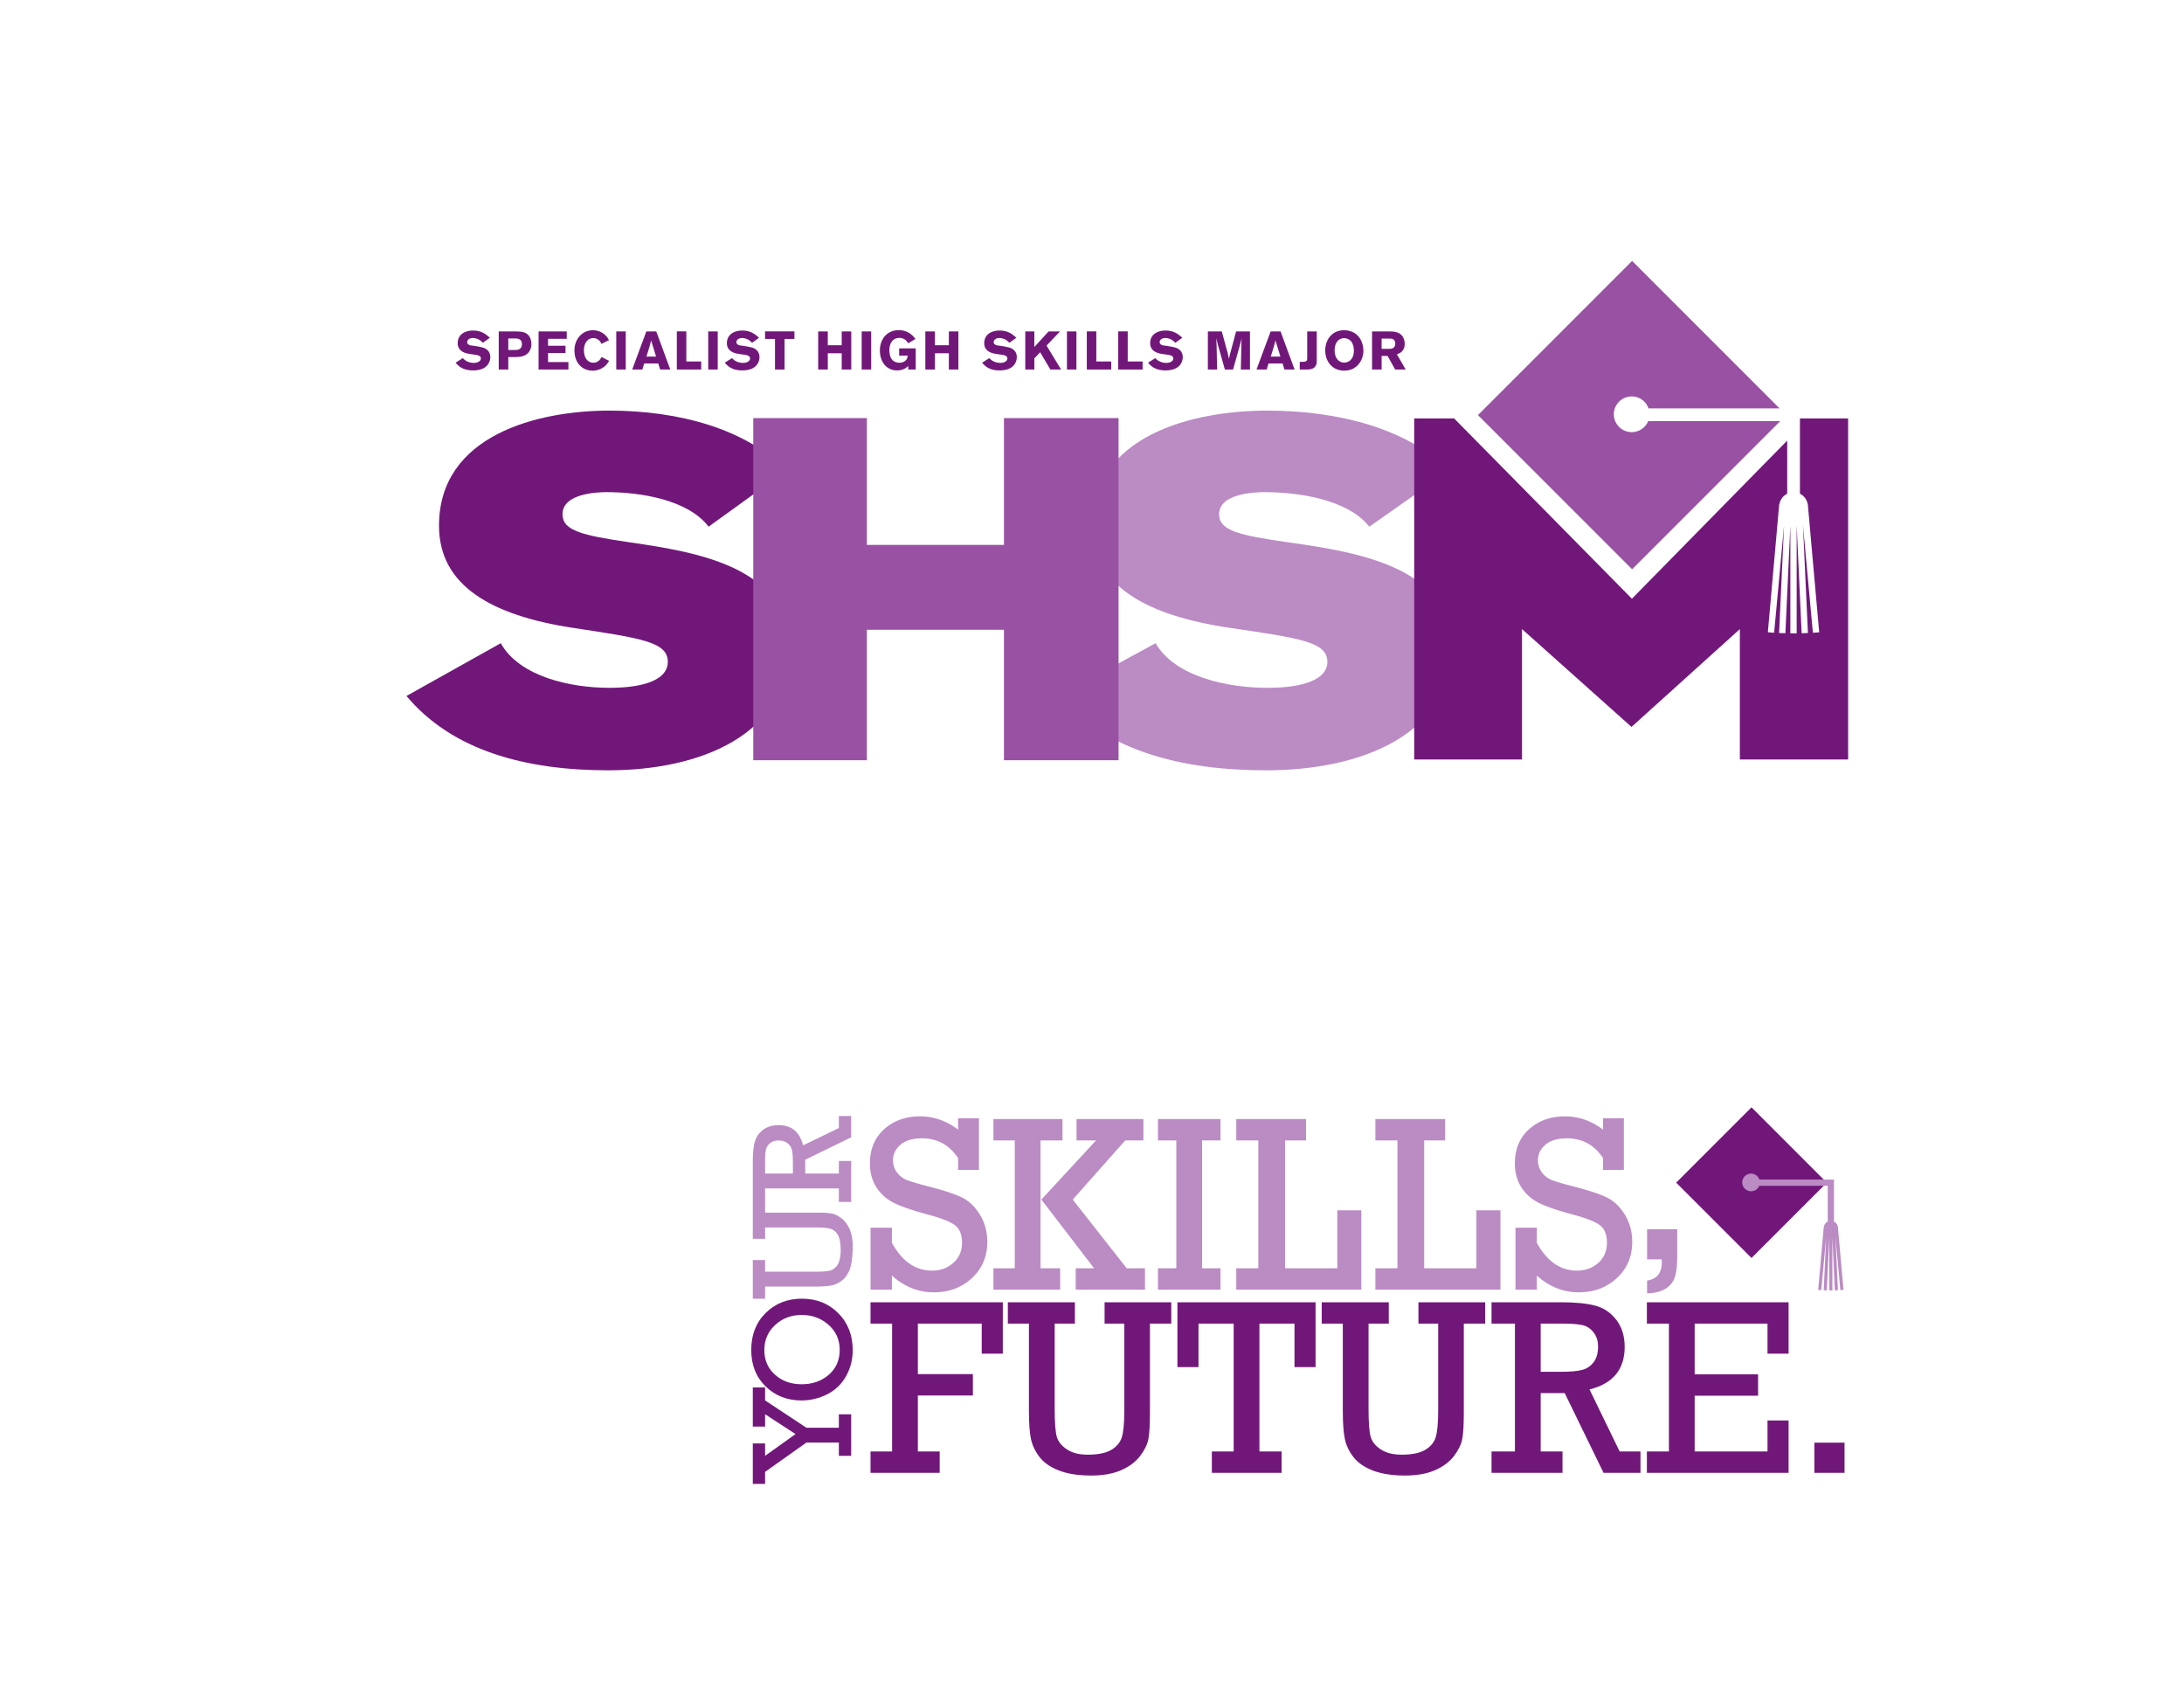 <?xml version="1.0" encoding="UTF-8"?>
<svg xmlns="http://www.w3.org/2000/svg" viewBox="0 0 1056 816" height="816" width="1056">
  <defs>
    <clipPath id="a">
      <path d="M0 612h792V0H0z"></path>
    </clipPath>
  </defs>
  <g clip-path="url(#a)" transform="matrix(1.333 0 0 -1.333 0 816)">
    <path d="M257.034 421.14c-7.604 9.91-24.996 12.522-36.997 12.522-3.604 0-16-.522-16-8 0-5.916 6.8-7.654 24.799-10.264 23.798-3.48 57.196-8.871 57.196-37.921 0-31.66-31.803-44.703-65.393-44.703-29.998 0-56.601 7.13-73.197 26.963l34.199 19.134c6.795-12.173 25.395-16.182 39.394-16.182 13.4 0 21.2 3.312 21.2 9.395 0 7.135-8.996 8.524-34.397 12.352-29.596 4.518-48.597 15.309-48.597 37.05 0 32.879 35.796 41.745 61.794 41.745 25.198 0 49.6-6.608 64.192-21.74z" fill="#72177a"></path>
    <path d="M496.69 421.14c-7.813 9.91-25.695 12.522-38.034 12.522-3.699 0-16.449-.522-16.449-8 0-5.916 6.991-7.654 25.496-10.264 24.465-3.48 58.8-8.871 58.8-37.921 0-31.66-32.69-44.703-67.232-44.703-30.838 0-58.185 7.13-75.242 26.963l35.15 19.134c6.991-12.173 26.115-16.182 40.503-16.182 13.778 0 21.795 3.312 21.795 9.395 0 7.135-9.253 8.524-35.36 12.352-30.43 4.518-49.96 15.309-49.96 37.05 0 32.879 36.8 41.745 63.525 41.745 25.908 0 50.993-6.608 65.997-21.74z" fill="#bb8bc4"></path>
    <path d="M364.161 336.426v47.316h-49.726v-47.316H273.23v124.099h41.205v-45.991h49.726v45.99h41.572V336.427z" fill="#9952a3"></path>
    <path d="M167.88 482.277c.354-.392.646-.705 1.33-1.078a5.708 5.708 0 0 1 2.663-.665c1.369 0 2.544.646 2.544 1.606 0 1.095-1.39 1.271-2.405 1.408-.767.1-1.53.197-2.273.354-.84.176-3.717.782-3.717 3.757 0 3.562 3.17 4.62 5.556 4.62 3.193 0 4.913-1.546 6.108-2.623l-2.544-1.82c-.43.428-.822.802-1.37 1.115-.49.274-1.37.607-2.251.607-1.371 0-2.055-.784-2.055-1.449 0-1.058 1.175-1.214 1.76-1.292 1.468-.176 3.446-.548 4.228-.822 1.588-.587 2.388-1.82 2.388-3.385 0-.999-.371-2.095-1.095-2.937-1.251-1.448-3.248-1.859-5.186-1.859-3.896 0-5.442 1.8-6.304 2.8zM184.37 489.4v-4.187h2.076c1.29 0 2.858.039 2.858 2.172 0 2.015-1.742 2.015-2.742 2.015zm-3.464 2.546h5.559c2.27 0 4.288 0 5.5-1.741.528-.784.785-1.9.785-2.84 0-.763-.156-1.505-.472-2.152-1.192-2.466-3.737-2.525-5.615-2.563h-2.292v-4.522h-3.465zM195.356 491.946h10.215v-2.682h-6.77v-2.505h6.32v-2.624h-6.32v-3.287h7.377v-2.72h-10.822zM220.934 481.28c-.507-.804-.999-1.587-2.094-2.35a6.716 6.716 0 0 0-3.854-1.214c-3.66 0-6.617 2.661-6.617 7.34 0 4.09 2.78 7.32 6.694 7.32 1.587 0 2.994-.549 4.034-1.37.957-.763 1.407-1.526 1.8-2.212l-2.739-1.369c-.198.45-.433.92-1.038 1.428-.666.528-1.332.685-1.9.685-2.23 0-3.406-2.074-3.406-4.384 0-3.033 1.546-4.54 3.406-4.54 1.801 0 2.526 1.251 2.995 2.055zM226.979 478.128h-3.444v13.818h3.444zM236.183 488.658a80.2 80.2 0 0 0-.57-2.135c-.292-1.036-.82-2.661-1.132-3.698h3.503zm1.86 3.289l5.09-13.82h-3.681l-.685 2.213h-5.09l-.683-2.212h-3.682l5.129 13.819zM245.504 491.965h3.446v-10.92h5.402v-2.917h-8.848zM260.336 478.128h-3.446v13.818h3.446zM265.526 482.277c.354-.392.646-.705 1.33-1.078a5.7 5.7 0 0 1 2.663-.665c1.37 0 2.544.646 2.544 1.606 0 1.095-1.39 1.271-2.407 1.408-.765.1-1.526.197-2.27.354-.843.176-3.718.782-3.718 3.757 0 3.562 3.17 4.62 5.558 4.62 3.192 0 4.912-1.546 6.106-2.623l-2.544-1.82c-.43.428-.822.802-1.37 1.115-.49.274-1.371.607-2.251.607-1.371 0-2.055-.784-2.055-1.449 0-1.058 1.173-1.214 1.763-1.292 1.465-.176 3.443-.548 4.227-.822 1.584-.587 2.386-1.82 2.386-3.385 0-.999-.371-2.095-1.095-2.937-1.254-1.448-3.248-1.859-5.186-1.859-3.896 0-5.442 1.8-6.303 2.8zM277.514 491.965h10.645v-2.74h-3.58v-11.097h-3.466v11.097h-3.599zM308.776 491.946v-13.818h-3.465v5.891h-5.05v-5.89h-3.484v13.817h3.483v-4.992h5.051v4.992zM315.998 478.128h-3.445v13.818h3.445zM329.457 479.42c-.567-.529-1.743-1.606-4.07-1.606-3.858 0-6.226 3.131-6.226 7.202 0 4.444 2.877 7.4 6.811 7.4 3.661 0 5.443-2.35 6.087-3.19l-2.623-1.586c-.488.742-1.29 1.957-3.209 1.957-2.622 0-3.62-2.173-3.62-4.482 0-1.567.43-2.838 1.095-3.523.53-.568 1.467-.999 2.525-.999.625 0 1.33.157 1.897.528.902.588 1.02 1.333 1.117 2.056h-3.092v2.622h6.01v-7.67h-2.702zM347.641 491.946v-13.818h-3.465v5.891h-5.048v-5.89h-3.484v13.817h3.484v-4.992h5.048v4.992zM358.863 482.277c.354-.392.646-.705 1.33-1.078a5.714 5.714 0 0 1 2.663-.665c1.37 0 2.544.646 2.544 1.606 0 1.095-1.39 1.271-2.405 1.408-.764.1-1.528.197-2.272.354-.84.176-3.718.782-3.718 3.757 0 3.562 3.172 4.62 5.559 4.62 3.19 0 4.91-1.546 6.105-2.623l-2.544-1.82c-.43.428-.822.802-1.37 1.115-.49.274-1.368.607-2.251.607-1.371 0-2.055-.784-2.055-1.449 0-1.058 1.175-1.214 1.763-1.292 1.465-.176 3.443-.548 4.227-.822 1.586-.587 2.386-1.82 2.386-3.385 0-.999-.371-2.095-1.095-2.937-1.251-1.448-3.248-1.859-5.186-1.859-3.896 0-5.442 1.8-6.303 2.8zM371.9 491.946h3.287v-5.638l5.167 5.638h4.15l-4.894-5.129 5.284-8.689H381l-3.7 6.262-2.112-2.213v-4.049H371.9zM390.451 478.128h-3.443v13.818h3.443zM394.216 491.965h3.446v-10.92h5.4v-2.917h-8.846zM405.611 491.965h3.445v-10.92h5.401v-2.917h-8.846zM419.057 482.277c.352-.392.646-.705 1.33-1.078a5.7 5.7 0 0 1 2.664-.665c1.368 0 2.544.646 2.544 1.606 0 1.095-1.391 1.271-2.41 1.408-.762.1-1.524.197-2.268.354-.842.176-3.717.782-3.717 3.757 0 3.562 3.168 4.62 5.556 4.62 3.192 0 4.912-1.546 6.108-2.623l-2.544-1.82c-.432.428-.823.802-1.372 1.115-.49.274-1.37.607-2.251.607-1.37 0-2.056-.784-2.056-1.449 0-1.058 1.176-1.214 1.76-1.292 1.47-.176 3.449-.548 4.23-.822 1.586-.587 2.389-1.82 2.389-3.385 0-.999-.37-2.095-1.095-2.937-1.254-1.448-3.251-1.859-5.188-1.859-3.895 0-5.441 1.8-6.304 2.8zM453.394 491.946v-13.818h-3.31l.216 9.843.042 1.391-.118-.489c-.177-.785-.198-.88-.353-1.469l-2.603-9.276h-2.975l-2.506 8.884-.608 2.468c.06-1.097.06-1.33.118-2.643l.178-8.709h-3.35v13.818h5.051l2.115-7.75.49-2.214c.195.961.214 1.06.37 1.704l2.212 8.26zM462.64 488.658a93.435 93.435 0 0 0-.565-2.135c-.295-1.036-.826-2.661-1.138-3.698h3.505zm1.86 3.289l5.089-13.82h-3.681l-.684 2.213h-5.09l-.684-2.212h-3.68l5.129 13.819zM474.16 491.946h3.465v-9.964c0-1.27 0-2.134-.687-2.895-.762-.862-2.054-.959-3.172-.959h-2.307v2.798h.588c1.86 0 2.112.215 2.112 1.427zM489.963 488.481c-.59.626-1.486 1.018-2.428 1.018-2.094 0-3.423-1.839-3.423-4.345 0-3.288 1.837-4.502 3.463-4.502 1.642 0 3.406 1.175 3.503 4.071.059 1.449-.331 2.917-1.115 3.758m-2.388-10.745c-4.384 0-6.871 3.366-6.871 7.359 0 3.739 2.368 7.282 6.812 7.282.82 0 1.682-.119 2.523-.412 4.23-1.467 4.503-6.067 4.503-7.007 0-2.388-1.095-4.54-2.624-5.774-1.35-1.115-2.915-1.448-4.343-1.448M501.148 489.362v-3.738h2.86c.488.02 2.075.059 2.075 1.9 0 1.76-1.274 1.818-1.998 1.838zm-3.464 2.584h6.225c1.447-.02 3.248-.04 4.52-1.408.645-.725 1.096-1.822 1.096-3.074 0-2.78-1.899-3.466-2.835-3.816l3.188-5.52h-3.815l-2.742 4.93h-2.173v-4.93h-3.464z" fill="#72177a"></path>
    <path d="M597.846 459.426a6.42 6.42 0 0 0-1.402-2.105 6.482 6.482 0 0 0-9.162-.005 6.483 6.483 0 0 0 0 9.16 6.482 6.482 0 0 0 9.162 0 6.432 6.432 0 0 0 1.506-2.434h47.548l-53.482 53.485-55.923-55.923 55.923-55.923 53.744 53.745z" fill="#9952a3"></path>
    <path d="M652.884 460.397v-27.312a5.202 5.202 0 0 0 2.822-3.75h.036l4.128-46.512-2.285-.152-3.597 38.985 1.797-39.084-2.28-.077-1.805 39.11v-39.137h-2.285v39.088l-1.801-39.054-2.286.074 1.802 39.067-3.6-38.968-2.281.158 4.124 46.502h.078a5.205 5.205 0 0 0 2.82 3.75v19.278l-56.33-57.355-64.475 65.375h-14.491V336.702h39.1v47.288l39.718-35.475 39.3 35.475v-47.288h39.275v123.68z" fill="#72177a"></path>
    <path d="M315.773 144.427v22.453h7.741v-5.466c3.7-6.725 8.551-10.098 14.542-10.098 3.051 0 5.63.937 7.736 2.802 2.106 1.873 3.156 4.318 3.156 7.338 0 2.937-.863 5.056-2.577 6.345-1.726 1.289-4.968 2.569-9.743 3.84-5.542 1.486-9.647 2.888-12.32 4.208-2.669 1.314-4.794 3.204-6.378 5.646-1.587 2.449-2.38 5.344-2.38 8.69 0 5.194 1.726 9.338 5.181 12.438 3.453 3.095 7.785 4.645 13.01 4.645 4.947 0 9.544-1.607 13.788-4.808v4.14h7.557v-18.77h-7.557v4.315c-3.176 4.777-7.554 7.156-13.122 7.156-3.382 0-5.978-.77-7.785-2.328-1.803-1.56-2.709-3.416-2.709-5.585 0-1.657.461-3.118 1.377-4.374a8.184 8.184 0 0 1 3.514-2.787c1.42-.59 4.22-1.422 8.406-2.484 5.456-1.42 9.411-2.741 11.875-3.974 2.454-1.238 4.578-3.28 6.354-6.16 1.781-2.875 2.671-6.18 2.671-9.922 0-5.28-1.86-9.64-5.58-13.078-3.722-3.438-8.325-5.163-13.807-5.163-5.637 0-10.708 2.039-15.209 6.095v-5.114zM377.738 177.09l19.833 21.455H390.5v7.74h24.243v-7.74h-6.585l-19.051-21.455 19.58-24.925h6.625v-7.738h-25.125v7.738h6.674zm-9.653-24.925v46.38h-7.74v7.74h25.042v-7.74h-7.963v-46.38h7.119v-7.738h-24.198v7.738zM426.685 152.165v46.38h-6.665v7.74h22.686v-7.74h-6.675v-46.38h6.675v-7.738H420.02v7.738zM456.435 152.165v46.38h-8.006v7.74h25.309v-7.74h-7.607v-46.38h18.948V173.2h8.717v-28.773h-45.367v7.738zM506.889 152.165v46.38h-8v7.74h25.303v-7.74h-7.6v-46.38h18.938V173.2h8.719v-28.773h-45.36v7.738zM549.71 144.427v22.453h7.736v-5.466c3.705-6.725 8.552-10.098 14.544-10.098 3.048 0 5.633.937 7.737 2.802 2.102 1.873 3.156 4.318 3.156 7.338 0 2.937-.858 5.056-2.579 6.345-1.719 1.289-4.966 2.569-9.735 3.84-5.546 1.486-9.655 2.888-12.32 4.208-2.666 1.314-4.802 3.204-6.388 5.646-1.579 2.449-2.373 5.344-2.373 8.69 0 5.194 1.723 9.338 5.18 12.438 3.452 3.095 7.787 4.645 13.015 4.645 4.941 0 9.535-1.607 13.783-4.808v4.14h7.557v-18.77h-7.557v4.315c-3.177 4.777-7.549 7.156-13.125 7.156-3.383 0-5.976-.77-7.777-2.328-1.819-1.56-2.712-3.416-2.712-5.585 0-1.657.461-3.118 1.379-4.374a8.176 8.176 0 0 1 3.507-2.787c1.427-.59 4.231-1.422 8.41-2.484 5.45-1.42 9.412-2.741 11.869-3.974 2.46-1.238 4.58-3.28 6.368-6.16 1.773-2.875 2.664-6.18 2.664-9.922 0-5.28-1.865-9.64-5.577-13.078-3.73-3.438-8.333-5.163-13.817-5.163-5.629 0-10.7 2.039-15.209 6.095v-5.114zM597.443 155.4v10.937h10.941v-9.519c0-3.224-.253-5.735-.753-7.515-.507-1.777-1.58-3.235-3.22-4.372-1.653-1.15-3.968-1.76-6.968-1.854v4.631c3.563.53 5.34 2.743 5.34 6.625 0 .238-.015.59-.04 1.067z" fill="#bb8bc4"></path>
    <path d="M304.28 88.955h-11.776l-14.982-10.62v-4.362h-4.46v14.672h4.46V84.15l11.032 7.884-11.032 7.193v-4.475h-4.46v14.206h4.46v-4.717l14.982-9.903h11.775v4.876h4.463V84.156h-4.463z" fill="#72177a"></path>
    <path d="M290.76 110.103c3.915 0 7.2 1.147 9.85 3.439 2.646 2.289 3.975 5.299 3.975 9.028 0 3.694-1.358 6.727-4.067 9.11-2.71 2.374-5.949 3.562-9.709 3.562-3.793 0-7.006-1.215-9.63-3.631-2.627-2.42-3.937-5.458-3.937-9.12 0-3.64 1.288-6.617 3.87-8.922 2.583-2.312 5.802-3.466 9.647-3.466m-.027-5.873c-5.177 0-9.514 1.692-13.002 5.08-3.49 3.388-5.233 7.799-5.233 13.236 0 5.489 1.742 9.957 5.233 13.41 3.488 3.454 7.854 5.185 13.108 5.185 5.35 0 9.763-1.758 13.244-5.271 3.484-3.515 5.222-7.983 5.222-13.406 0-3.452-.827-6.626-2.476-9.527-1.647-2.897-3.95-5.072-6.9-6.528-2.95-1.454-6.013-2.18-9.196-2.18" fill="#72177a"></path>
    <path d="M277.522 191.08c0 1.884.11 3.275.321 4.194.213.91.721 1.68 1.527 2.305.801.625 1.79.936 2.951.936 1.364 0 2.456-.304 3.266-.92a4.356 4.356 0 0 0 1.619-2.374c.267-.965.399-2.47.399-4.503v-4.205h-10.082zm30.665-24.75c-.749 1.703-1.737 3.03-2.977 3.97-1.236.937-2.425 1.517-3.567 1.726-1.131.217-2.953.325-5.472.325h-18.648v8.776h26.757v-4.9h4.463v14.852h-4.463v-4.566h-12.214v5.024l16.677 8.127v7.73h-4.463v-4.363l-12.986-6.299c-1.21 4.896-4.175 7.354-8.894 7.354-2.258 0-4.146-.585-5.66-1.749-1.512-1.162-2.504-2.632-2.976-4.41-.466-1.78-.701-4.18-.701-7.209V162.86h4.46v4.128h18.112c2.748 0 4.673-.18 5.754-.548 1.085-.37 1.95-1.114 2.587-2.245.647-1.128.967-3.507.967-5.627 0-1.78-.374-3.983-1.116-5.11-.743-1.129-1.648-1.834-2.704-2.113-1.065-.28-2.978-.424-5.747-.424h-17.854v4.232h-4.46v-14.029h4.46v4.41h18.113c2.77 0 4.81.15 6.125.448 1.316.295 2.56.903 3.726 1.806 1.158.907 2.081 2.256 2.775 4.054.693 1.797 1.043 5.545 1.043 8.248 0 2.444-.375 4.523-1.117 6.24" fill="#bb8bc4"></path>
    <path d="M323.59 85.723v46.384h-7.827v7.737h47.985V121.21h-7.65v10.897H332.93v-18.322h19.967v-7.741H332.93V85.723h7.918v-7.744h-25.085v7.744zM382.565 132.106V101.15c0-4.799.244-8.117.729-9.962.493-1.828 1.714-3.392 3.672-4.68 1.957-1.297 4.477-1.945 7.557-1.945 3.67 0 6.499.562 8.452 1.671 1.959 1.11 3.246 2.61 3.889 4.49.635 1.88.957 5.215.957 9.985v31.398h-7.16v7.737h24.192v-7.737h-7.736V99.772c0-4.36-.191-7.525-.556-9.49-.371-1.976-1.38-4.037-2.994-6.18-1.64-2.155-3.94-3.867-6.898-5.166-2.971-1.29-6.57-1.934-10.811-1.934-4.691 0-8.582.604-11.697 1.802-3.111 1.2-5.455 2.814-7.023 4.823-1.575 2.023-2.621 4.174-3.135 6.451-.526 2.286-.784 5.827-.784 10.63v31.398h-7.647v7.737H389.9v-7.737zM447.49 85.723v46.384h-12.758v-15.788h-7.649v23.525h50.113v-23.525h-7.649v15.788H456.83V85.723h8.046v-7.744h-25.304v7.744zM496.412 132.106V101.15c0-4.799.244-8.117.73-9.962.492-1.828 1.714-3.392 3.664-4.68 1.97-1.297 4.485-1.945 7.572-1.945 3.666 0 6.488.562 8.45 1.671 1.951 1.11 3.244 2.61 3.887 4.49.634 1.88.958 5.215.958 9.985v31.398h-7.163v7.737h24.2v-7.737h-7.746V99.772c0-4.36-.19-7.525-.554-9.49-.373-1.976-1.373-4.037-2.997-6.18-1.635-2.155-3.936-3.867-6.897-5.166-2.967-1.29-6.57-1.934-10.806-1.934-4.689 0-8.583.604-11.695 1.802-3.117 1.2-5.458 2.814-7.029 4.823-1.58 2.023-2.62 4.174-3.134 6.451-.526 2.286-.779 5.827-.779 10.63v31.398h-7.648v7.737h24.327v-7.737zM558.849 114.628h7.29c3.53 0 6.13.228 7.807.696 1.674.45 3.047 1.38 4.119 2.798 1.06 1.404 1.602 3.302 1.602 5.666 0 2.017-.542 3.726-1.628 5.116-1.086 1.395-2.42 2.276-4.007 2.645-1.586.364-4.004.558-7.265.558h-7.918zm-9.34-28.905v46.384h-8.49v7.737h25.12c5.25 0 9.416-.411 12.494-1.22 3.087-.823 5.634-2.537 7.657-5.162 2.018-2.618 3.025-5.897 3.025-9.81 0-8.177-4.256-13.326-12.752-15.421l10.928-22.508h7.559v-7.744h-13.398l-14.083 28.912h-8.72V85.723h7.918v-7.744h-25.748v7.744zM605.365 85.723v46.384h-7.997v7.737h51.405V121.21h-7.65v10.897h-26.42v-18.414h23.002v-7.74h-23.002v-20.23h26.42v11.249h7.65V77.979h-51.405v7.744zM658.123 88.925h10.941V77.979h-10.941zM635.317 155.897l-27.327 27.325 27.327 27.325 27.324-27.326z" fill="#72177a"></path>
    <path d="M665.234 182.55v-13.457a2.57 2.57 0 0 0 1.397-1.85h.016l2.034-22.92-1.129-.074-1.768 19.209.88-19.258-1.117-.04-.89 19.273V144.15h-1.13v19.259l-.886-19.243-1.128.033.89 19.255-1.779-19.206-1.118.079 2.034 22.915h.037a2.554 2.554 0 0 0 1.388 1.85v12.993l-1.237-.01h-23.612a3.22 3.22 0 0 0-.69-1.04 3.2 3.2 0 0 0-4.514-.004 3.193 3.193 0 1 0 4.514 4.517c.35-.351.586-.764.74-1.2h27.068z" fill="#bb8bc4"></path>
  </g>
</svg>
